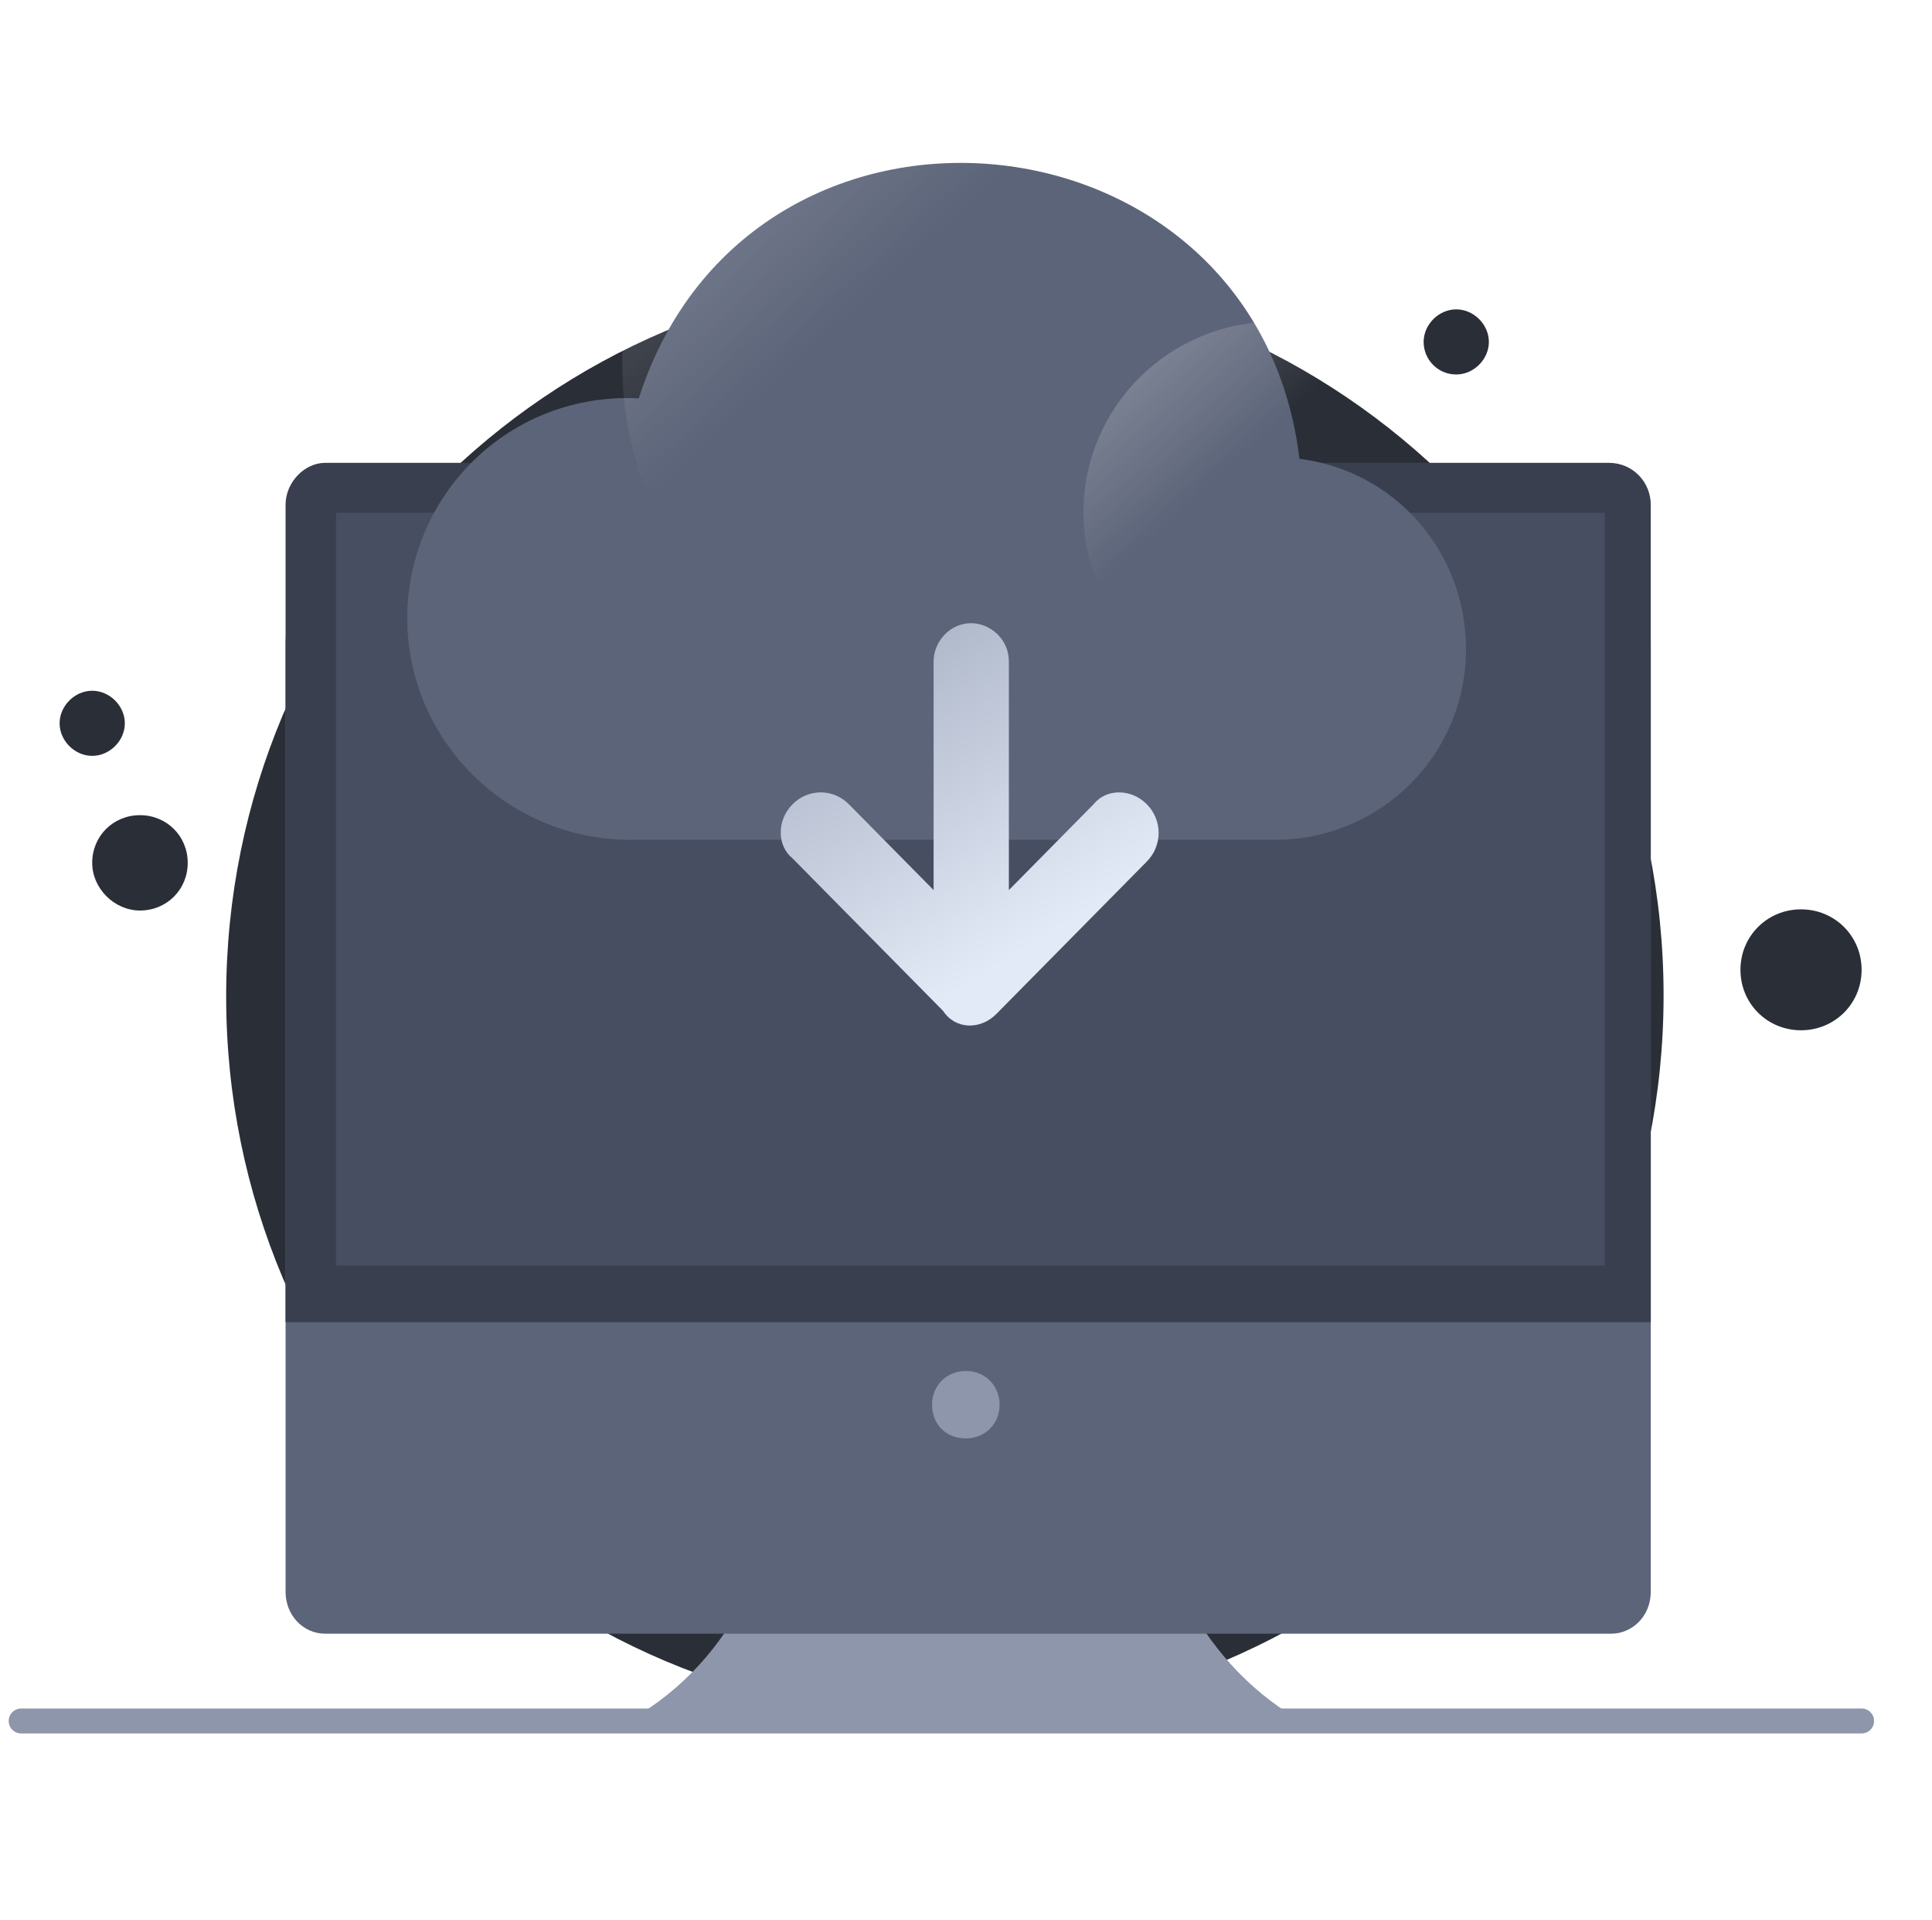 <svg width="155" height="154" viewBox="0 0 155 154" fill="none" xmlns="http://www.w3.org/2000/svg">
<path d="M75.806 137.765C107.673 137.765 133.466 111.835 133.466 79.844C133.466 47.852 107.673 22.016 75.806 22.016C43.938 22.016 18.145 47.945 18.145 79.937C18.145 112.022 44.032 137.765 75.806 137.765Z" fill="#2A2E37"/>
<path d="M104.215 137.951C95.431 138.231 84.87 137.951 77.394 137.858C70.011 138.138 59.358 138.231 50.573 137.951C59.264 133.008 62.348 123.774 62.722 117.711H91.879C92.534 123.681 95.618 132.915 104.215 137.951Z" fill="#8E96AB"/>
<g filter="url(#filter0_d_111_2542)">
<path d="M132.437 40.483V116.685C132.437 118.644 130.942 120.043 129.26 120.043H26.088C24.312 120.043 22.911 118.55 22.911 116.685V40.483C22.911 38.711 24.406 37.126 26.088 37.126H129.073C131.035 37.126 132.437 38.711 132.437 40.483Z" fill="#5C6479"/>
</g>
<path d="M132.437 40.483V106.052H22.911V40.483C22.911 38.711 24.406 37.126 26.088 37.126H129.073C131.035 37.126 132.437 38.711 132.437 40.483Z" fill="#393F4E"/>
<path d="M128.63 41.132H26.96V101.509H128.758V41.132H128.63Z" fill="#474E61"/>
<g filter="url(#filter1_d_111_2542)">
<path d="M117.614 41.084C117.614 49.532 110.786 56.365 102.27 56.365C102.123 56.365 100.875 56.365 91.699 56.365C85.312 56.365 75.108 56.365 58.81 56.365H51.028C40.824 56.585 32.675 48.43 32.675 38.586C32.675 28.668 40.897 20.44 51.248 20.954C60.131 -6.816 100.802 -2.922 104.252 25.803C111.887 26.758 117.614 33.223 117.614 41.084Z" fill="#5C6479"/>
</g>
<path d="M77.236 56.512C92.286 56.512 104.546 44.316 104.546 29.256C104.546 14.195 92.286 2 77.236 2C62.187 2 49.927 14.195 49.927 29.256C49.927 44.316 62.113 56.512 77.236 56.512Z" fill="url(#paint0_linear_111_2542)" fill-opacity="0.37"/>
<path d="M102.271 56.364C110.713 56.364 117.614 49.532 117.614 41.084C117.614 32.635 110.713 25.803 102.271 25.803C93.828 25.803 86.927 32.635 86.927 41.084C86.927 49.532 93.828 56.364 102.271 56.364Z" fill="url(#paint1_linear_111_2542)" fill-opacity="0.37"/>
<path d="M77.487 115.379C78.982 115.379 80.197 114.26 80.197 112.675C80.197 111.182 79.076 109.97 77.487 109.97C75.992 109.97 74.777 111.089 74.777 112.675C74.777 114.26 75.898 115.379 77.487 115.379Z" fill="#8E96AB"/>
<path d="M1.697 138.044H149.353" stroke="#8E96AB" stroke-width="2" stroke-miterlimit="10" stroke-linecap="round" stroke-linejoin="round"/>
<path d="M11.229 73.035C13.378 73.035 15.061 71.356 15.061 69.211C15.061 67.066 13.378 65.387 11.229 65.387C9.08 65.387 7.397 67.066 7.397 69.211C7.397 71.263 9.173 73.035 11.229 73.035Z" fill="#2A2E37"/>
<path d="M7.398 60.63C8.8 60.63 10.015 59.417 10.015 58.018C10.015 56.619 8.8 55.407 7.398 55.407C5.997 55.407 4.782 56.619 4.782 58.018C4.782 59.417 5.997 60.63 7.398 60.63Z" fill="#2A2E37"/>
<path d="M116.832 30.038C118.234 30.038 119.449 28.825 119.449 27.426C119.449 26.027 118.234 24.814 116.832 24.814C115.43 24.814 114.215 26.027 114.215 27.426C114.215 28.825 115.337 30.038 116.832 30.038Z" fill="#2A2E37"/>
<path d="M144.492 82.641C147.202 82.641 149.352 80.496 149.352 77.791C149.352 75.087 147.202 72.941 144.492 72.941C141.782 72.941 139.633 75.087 139.633 77.791C139.633 80.496 141.782 82.641 144.492 82.641Z" fill="#2A2E37"/>
<path d="M79.933 81.335L92.01 69.102C93.268 67.828 93.268 65.789 92.01 64.515C90.752 63.24 88.739 63.24 87.733 64.515L80.939 71.396L80.939 53.046C80.939 51.262 79.43 49.988 77.92 49.988C76.159 49.988 74.901 51.517 74.901 53.046L74.901 71.396L68.108 64.515C66.85 63.24 64.837 63.24 63.579 64.515C62.321 65.789 62.321 67.828 63.579 68.847L75.656 81.08C76.662 82.609 78.675 82.609 79.933 81.335Z" fill="url(#paint2_linear_111_2542)"/>
<defs>
<filter id="filter0_d_111_2542" x="0.911" y="26.125" width="153.527" height="126.917" filterUnits="userSpaceOnUse" color-interpolation-filters="sRGB">
<feFlood flood-opacity="0" result="BackgroundImageFix"/>
<feColorMatrix in="SourceAlpha" type="matrix" values="0 0 0 0 0 0 0 0 0 0 0 0 0 0 0 0 0 0 127 0" result="hardAlpha"/>
<feOffset dy="11"/>
<feGaussianBlur stdDeviation="11"/>
<feColorMatrix type="matrix" values="0 0 0 0 0 0 0 0 0 0 0 0 0 0 0 0 0 0 0.27 0"/>
<feBlend mode="normal" in2="BackgroundImageFix" result="effect1_dropShadow_111_2542"/>
<feBlend mode="normal" in="SourceGraphic" in2="effect1_dropShadow_111_2542" result="shape"/>
</filter>
<filter id="filter1_d_111_2542" x="19.675" y="0.066" width="110.939" height="80.303" filterUnits="userSpaceOnUse" color-interpolation-filters="sRGB">
<feFlood flood-opacity="0" result="BackgroundImageFix"/>
<feColorMatrix in="SourceAlpha" type="matrix" values="0 0 0 0 0 0 0 0 0 0 0 0 0 0 0 0 0 0 127 0" result="hardAlpha"/>
<feOffset dy="11"/>
<feGaussianBlur stdDeviation="6.5"/>
<feColorMatrix type="matrix" values="0 0 0 0 0 0 0 0 0 0 0 0 0 0 0 0 0 0 0.22 0"/>
<feBlend mode="normal" in2="BackgroundImageFix" result="effect1_dropShadow_111_2542"/>
<feBlend mode="normal" in="SourceGraphic" in2="effect1_dropShadow_111_2542" result="shape"/>
</filter>
<linearGradient id="paint0_linear_111_2542" x1="46.959" y1="-3.782" x2="71.203" y2="22.717" gradientUnits="userSpaceOnUse">
<stop stop-color="white"/>
<stop offset="0.994" stop-color="white" stop-opacity="0"/>
</linearGradient>
<linearGradient id="paint1_linear_111_2542" x1="85.26" y1="22.561" x2="98.85" y2="37.446" gradientUnits="userSpaceOnUse">
<stop stop-color="white"/>
<stop offset="0.994" stop-color="white" stop-opacity="0"/>
</linearGradient>
<linearGradient id="paint2_linear_111_2542" x1="85.999" y1="73.789" x2="71.711" y2="51.067" gradientUnits="userSpaceOnUse">
<stop stop-color="#E3EAF7"/>
<stop offset="1" stop-color="#ADB6C8"/>
</linearGradient>
</defs>
</svg>
